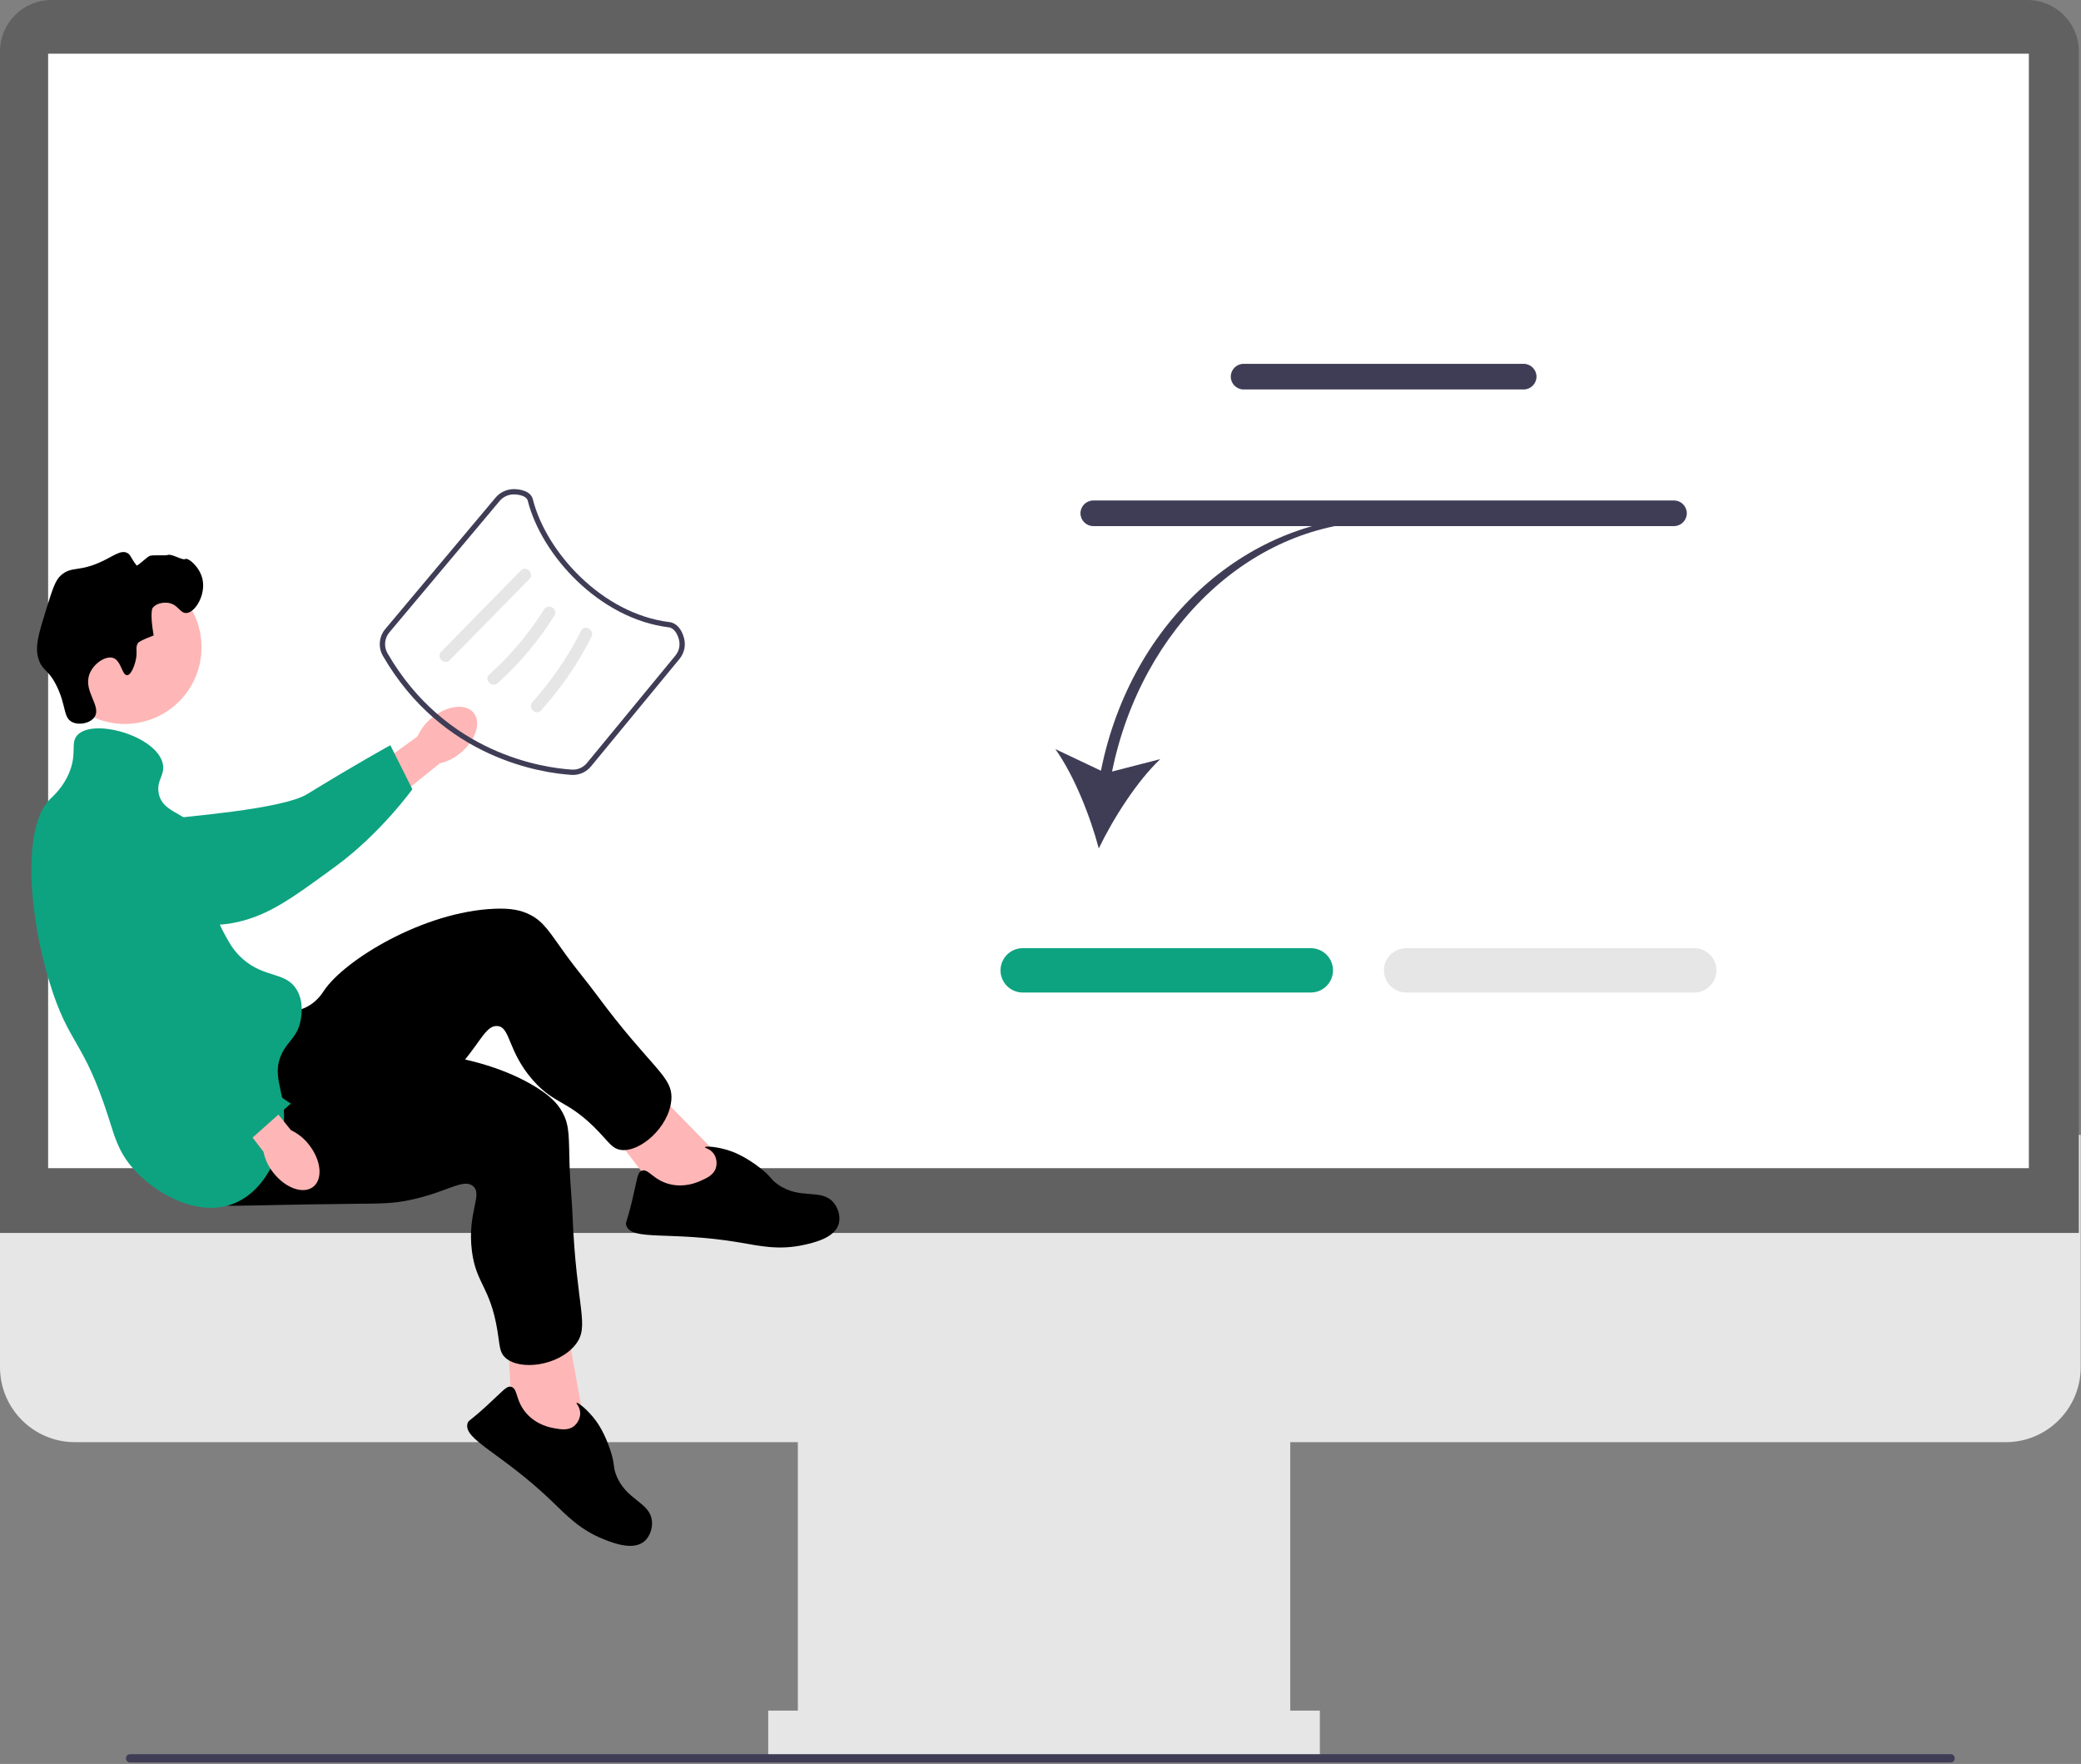 <svg width="597" height="506" viewBox="0 0 597 506" fill="none" xmlns="http://www.w3.org/2000/svg">
<rect x="0" y="0" width="597" height="506" fill="#808080" stroke="none"/>
<g clip-path="url(#clip0_110_83)">
<path d="M575.427 413.696H21.485C9.638 413.696 0 404.058 0 392.211V325.54H596.912V392.211C596.912 404.058 587.274 413.696 575.427 413.696Z" fill="#E6E6E6"/>
<path d="M370.149 402.544H228.887V503.445H370.149V402.544Z" fill="#E6E6E6"/>
<path d="M378.646 490.7H220.39V503.445H378.646V490.7Z" fill="#E6E6E6"/>
<path d="M596.381 353.686H0V14.744C0 6.614 6.614 0 14.744 0H581.637C589.767 0 596.381 6.614 596.381 14.744V353.686Z" fill="#616161"/>
<path d="M582.042 15.401H13.808V335.099H582.042V15.401Z" fill="white"/>
<path d="M123.853 205.949C128.202 202.356 133.582 201.687 135.868 204.455C138.155 207.223 136.482 212.379 132.131 215.974C130.413 217.433 128.37 218.46 126.173 218.969L107.553 233.962L100.703 225.075L119.787 211.237C120.7 209.175 122.095 207.362 123.853 205.949H123.853Z" fill="#FFB6B6"/>
<path d="M16.233 239.779C16.223 239.116 16.229 233.332 20.512 229.676C25.43 225.477 32.371 227.177 34.806 227.773C40.429 229.15 40.891 231.562 46.172 234.041C56.052 238.679 43.672 236.305 49.551 234.818C51.587 234.303 80.864 232.273 88.151 227.787C102.325 219.064 111.982 213.774 111.982 213.774L118.295 226.4C118.295 226.4 109.166 239.094 96.318 248.497C83.139 258.143 76.549 262.966 66.535 264.83C65.672 264.99 44.463 268.612 27.38 255.849C23.483 252.938 16.344 247.604 16.233 239.779L16.233 239.779Z" fill="#0DA380"/>
<path d="M35.816 207.668C47.963 207.668 57.809 197.821 57.809 185.675C57.809 173.529 47.963 163.682 35.816 163.682C23.67 163.682 13.824 173.529 13.824 185.675C13.824 197.821 23.67 207.668 35.816 207.668Z" fill="#FFB6B6"/>
<path d="M208.055 333.43L185.405 310.246L173.714 322.442L190.588 344.671L207.326 346.586L208.055 333.43Z" fill="#FFB6B6"/>
<path d="M78.726 289.954C80.05 290.064 84.26 290.908 88.284 288.694C91.03 287.183 92.439 284.936 92.914 284.222C98.816 275.359 121.467 261.538 141.795 260.687C146.399 260.494 149.429 261.028 152.183 262.464C156.089 264.499 157.648 267.415 162.603 274.246C165.314 277.983 168.314 281.503 171.057 285.216C187.119 306.952 193.208 308.659 192.586 315.627C191.896 323.359 183.557 330.694 178.015 329.847C175.745 329.501 174.866 327.922 171.834 324.727C162.943 315.36 159.264 317.09 152.934 309.915C145.544 301.538 146.511 294.592 142.655 294.324C139.08 294.075 137.56 300.001 129.926 307.872C126.433 311.474 123.946 313.126 116.368 318.384C86.857 338.857 86.386 340.295 80.43 341.928C77.825 342.642 59.331 347.713 52.743 339.644C42.433 327.017 66.789 288.962 78.726 289.954V289.954Z" fill="black"/>
<path d="M201.13 338.669C202.796 337.921 204.744 337.047 205.37 335.035C205.794 333.674 205.55 331.996 204.674 330.837C203.663 329.499 202.166 329.323 202.226 329.086C202.318 328.726 205.858 328.866 209.743 330.24C210.477 330.499 213.798 331.713 218.024 335.012C221.409 337.654 220.953 338.184 223.076 339.708C229.593 344.386 235.704 340.699 239.23 345.086C240.591 346.779 241.172 349.183 240.599 351.127C239.449 355.03 233.856 356.373 230.799 357.067C223.438 358.737 217.866 357.373 212.048 356.393C192.261 353.059 181.144 356.095 179.656 351.511C179.374 350.644 179.832 350.718 181.357 344.351C182.863 338.067 182.814 336.342 184.096 335.838C186.027 335.081 187.323 338.526 192.186 339.706C196.495 340.75 200.051 339.154 201.13 338.669H201.13Z" fill="black"/>
<path d="M167.788 409.275L162.065 377.372L145.542 380.899L147.023 408.768L159.798 419.751L167.788 409.275Z" fill="#FFB6B6"/>
<path d="M85.188 300.678C86.222 301.513 89.232 304.574 93.805 305.002C96.925 305.294 99.352 304.226 100.147 303.902C110.007 299.882 136.511 301.165 153.809 311.876C157.727 314.302 159.934 316.445 161.407 319.18C163.496 323.057 163.148 326.345 163.413 334.781C163.558 339.395 164.063 343.992 164.248 348.605C165.333 375.61 169.413 380.441 164.985 385.858C160.072 391.867 149.054 393.255 144.943 389.442C143.26 387.88 143.419 386.081 142.704 381.735C140.607 368.991 136.591 368.357 135.383 358.865C133.971 347.784 138.672 342.579 135.632 340.192C132.813 337.978 128.229 342.028 117.492 344.255C112.579 345.274 109.593 345.244 100.37 345.339C64.456 345.708 63.258 346.634 57.413 344.641C54.856 343.769 36.706 337.579 35.785 327.203C34.345 310.966 75.867 293.154 85.188 300.678H85.188Z" fill="black"/>
<path d="M159.116 409.722C160.915 410.038 163.017 410.408 164.665 409.096C165.78 408.208 166.521 406.682 166.446 405.231C166.361 403.556 165.221 402.569 165.404 402.407C165.683 402.161 168.533 404.265 170.977 407.583C171.438 408.21 173.505 411.079 175.149 416.181C176.466 420.269 175.791 420.452 176.692 422.905C179.457 430.435 186.585 430.816 187.039 436.426C187.214 438.591 186.345 440.906 184.779 442.193C181.636 444.777 176.254 442.748 173.335 441.605C166.306 438.853 162.461 434.596 158.197 430.518C143.697 416.648 132.793 412.918 134.136 408.289C134.39 407.413 134.727 407.731 139.565 403.32C144.339 398.966 145.267 397.51 146.611 397.814C148.634 398.271 147.771 401.85 151.133 405.557C154.112 408.841 157.951 409.517 159.116 409.722Z" fill="black"/>
<path d="M38.815 189.879C39.671 186.817 38.596 185.7 39.692 184.326C39.692 184.326 40.133 183.772 44.076 182.28C42.913 175.529 43.784 174.388 43.784 174.388C44.788 173.072 46.799 172.754 48.168 172.926C51.064 173.29 51.577 175.908 53.429 175.849C55.989 175.768 59.059 170.644 58.106 166.204C57.329 162.581 53.977 159.891 53.137 160.358C52.304 160.821 49.306 158.78 48.168 159.189C47.392 159.468 43.736 159.096 42.907 159.481C42.002 159.901 39.409 162.516 39.161 162.186C37.439 159.897 37.476 159.097 36.477 158.604C34.706 157.73 32.781 159.346 29.462 160.942C22.632 164.227 20.632 162.268 17.477 165.034C15.884 166.432 15.029 169.103 13.385 174.388C11.086 181.779 9.937 185.474 11.047 189.002C12.18 192.601 13.847 191.818 16.308 196.894C19.048 202.546 18.104 205.83 20.693 207.125C22.694 208.125 25.909 207.488 27.123 205.663C29.202 202.538 23.829 198.311 25.662 193.387C26.787 190.364 30.256 188.072 32.385 188.71C34.791 189.432 34.968 193.746 36.477 193.679C37.769 193.622 38.666 190.413 38.815 189.879H38.815Z" fill="black"/>
<path d="M22.154 210.924C26.655 205.878 44.986 211.101 46.707 219.108C47.414 222.402 44.802 223.793 45.538 227.585C46.614 233.132 52.707 232.754 57.229 238.4C63.65 246.416 57.035 254.252 64.244 267.629C65.785 270.488 67.083 272.897 69.798 275.229C76.028 280.579 81.825 278.744 84.997 283.705C87.369 287.415 86.395 291.987 86.166 293.059C85.23 297.451 82.693 298.521 80.905 302.12C77.93 308.107 81.298 312.503 81.49 319.657C81.729 328.608 76.972 341.016 67.46 345.087C56.773 349.66 43.883 342.085 37.646 334.564C33.924 330.076 32.843 325.936 31.215 320.826C23.938 297.989 19.827 300.054 14.262 281.951C7.901 261.256 6.65 237.011 14.262 229.339C15.271 228.322 18.048 225.971 19.816 221.739C22.195 216.044 20.14 213.183 22.154 210.924L22.154 210.924Z" fill="#0DA380"/>
<path d="M88.653 328.391C92.143 332.824 92.683 338.218 89.862 340.438C87.04 342.659 81.925 340.864 78.435 336.429C77.016 334.676 76.038 332.609 75.583 330.401L61.036 311.43L68.552 305.697L83.464 324.2C85.504 325.163 87.283 326.6 88.653 328.391H88.653Z" fill="#FFB6B6"/>
<path d="M35.377 230.155C36.025 230.011 41.688 228.837 46.141 232.283C51.256 236.241 51.008 243.383 50.921 245.888C50.72 251.674 48.453 252.618 47.104 258.294C44.58 268.913 49.386 278.781 52.042 284.233C52.961 286.12 55.914 291.895 61.792 298.114C73.224 310.209 83.424 316.574 83.424 316.574L72.466 326.314C72.466 326.314 55.011 320.994 43.184 310.335C31.052 299.401 12.395 260.716 8.527 251.293C8.194 250.481 12.912 263.675 21.92 244.347C23.975 239.938 27.74 231.861 35.377 230.155H35.377Z" fill="#0DA380"/>
<path d="M315.837 221.081L302.754 214.884C308.12 222.373 312.744 234.069 315.22 243.376C319.411 234.706 326.168 224.098 332.856 217.762L319.028 221.319C327.549 179.559 359.598 149.58 396.298 149.58L396.817 148.072C358.483 148.072 324.537 177.635 315.837 221.081Z" fill="#3F3D56"/>
<path d="M376.057 284.71H293.389C289.882 284.71 287.03 281.857 287.03 278.351C287.03 274.845 289.882 271.992 293.389 271.992H376.057C379.563 271.992 382.416 274.845 382.416 278.351C382.416 281.857 379.563 284.71 376.057 284.71Z" fill="#0DA380"/>
<path d="M486.057 284.71H403.389C399.882 284.71 397.03 281.857 397.03 278.351C397.03 274.845 399.882 271.992 403.389 271.992H486.057C489.563 271.992 492.416 274.845 492.416 278.351C492.416 281.857 489.563 284.71 486.057 284.71Z" fill="#E6E6E6"/>
<path d="M437.118 111.717H356.761C354.735 111.717 353.087 110.069 353.087 108.043C353.087 106.017 354.735 104.37 356.761 104.37H437.118C439.144 104.37 440.792 106.017 440.792 108.043C440.792 110.069 439.144 111.717 437.118 111.717V111.717Z" fill="#3F3D56"/>
<path d="M480.239 150.915H313.641C311.615 150.915 309.966 149.267 309.966 147.241C309.966 145.215 311.615 143.568 313.641 143.568H480.239C482.264 143.568 483.912 145.215 483.912 147.241C483.912 149.267 482.264 150.915 480.239 150.915Z" fill="#3F3D56"/>
<path d="M36.121 504.385C36.121 505.045 36.651 505.575 37.311 505.575H559.601C560.261 505.575 560.791 505.045 560.791 504.385C560.791 503.725 560.261 503.195 559.601 503.195H37.311C36.651 503.195 36.121 503.725 36.121 504.385Z" fill="#3F3D56"/>
<path d="M164.369 222.297C164.227 222.297 164.086 222.291 163.944 222.282C155.575 221.745 126.939 217.693 109.843 188.135C108.435 185.701 108.712 182.607 110.534 180.436L142.194 142.714C143.488 141.172 145.488 140.283 147.514 140.307C148.914 140.341 152.229 140.694 152.872 143.25C156.676 158.346 172.736 176.097 192.05 178.449C194.008 178.687 195.579 180.434 196.254 183.121C196.78 185.213 196.294 187.369 194.919 189.037L169.557 219.835C168.268 221.4 166.377 222.296 164.369 222.296V222.297ZM147.392 141.825C145.845 141.825 144.341 142.518 143.357 143.69L111.697 181.412C110.284 183.095 110.068 185.491 111.157 187.374C127.876 216.281 155.863 220.242 164.042 220.767C165.712 220.879 167.316 220.167 168.385 218.87L193.747 188.072C194.812 186.78 195.189 185.111 194.781 183.491C194.383 181.905 193.408 180.144 191.866 179.956C171.913 177.526 155.326 159.203 151.4 143.62C151.082 142.359 149.168 141.866 147.482 141.826C147.452 141.825 147.422 141.825 147.392 141.825H147.392Z" fill="#3F3D56"/>
<path d="M129.03 189.376L151.855 166.103C153.415 164.512 150.971 162.063 149.409 163.656L126.583 186.93C125.023 188.52 127.467 190.969 129.03 189.376Z" fill="#E6E6E6"/>
<path d="M142.806 195.933C149.106 190.286 154.58 183.749 159.063 176.575C160.246 174.682 157.254 172.943 156.075 174.829C151.741 181.764 146.449 188.028 140.36 193.486C138.698 194.976 141.152 197.416 142.806 195.933H142.806Z" fill="#E6E6E6"/>
<path d="M155.223 203.784C160.958 197.431 165.84 190.34 169.684 182.691C170.681 180.707 167.698 178.953 166.697 180.945C162.983 188.335 158.319 195.198 152.776 201.338C151.288 202.987 153.727 205.441 155.223 203.784H155.223Z" fill="#E6E6E6"/>
</g>
<defs>
<clipPath id="clip0_110_83">
<rect width="596.912" height="505.575" fill="white"/>
</clipPath>
</defs>
</svg>
